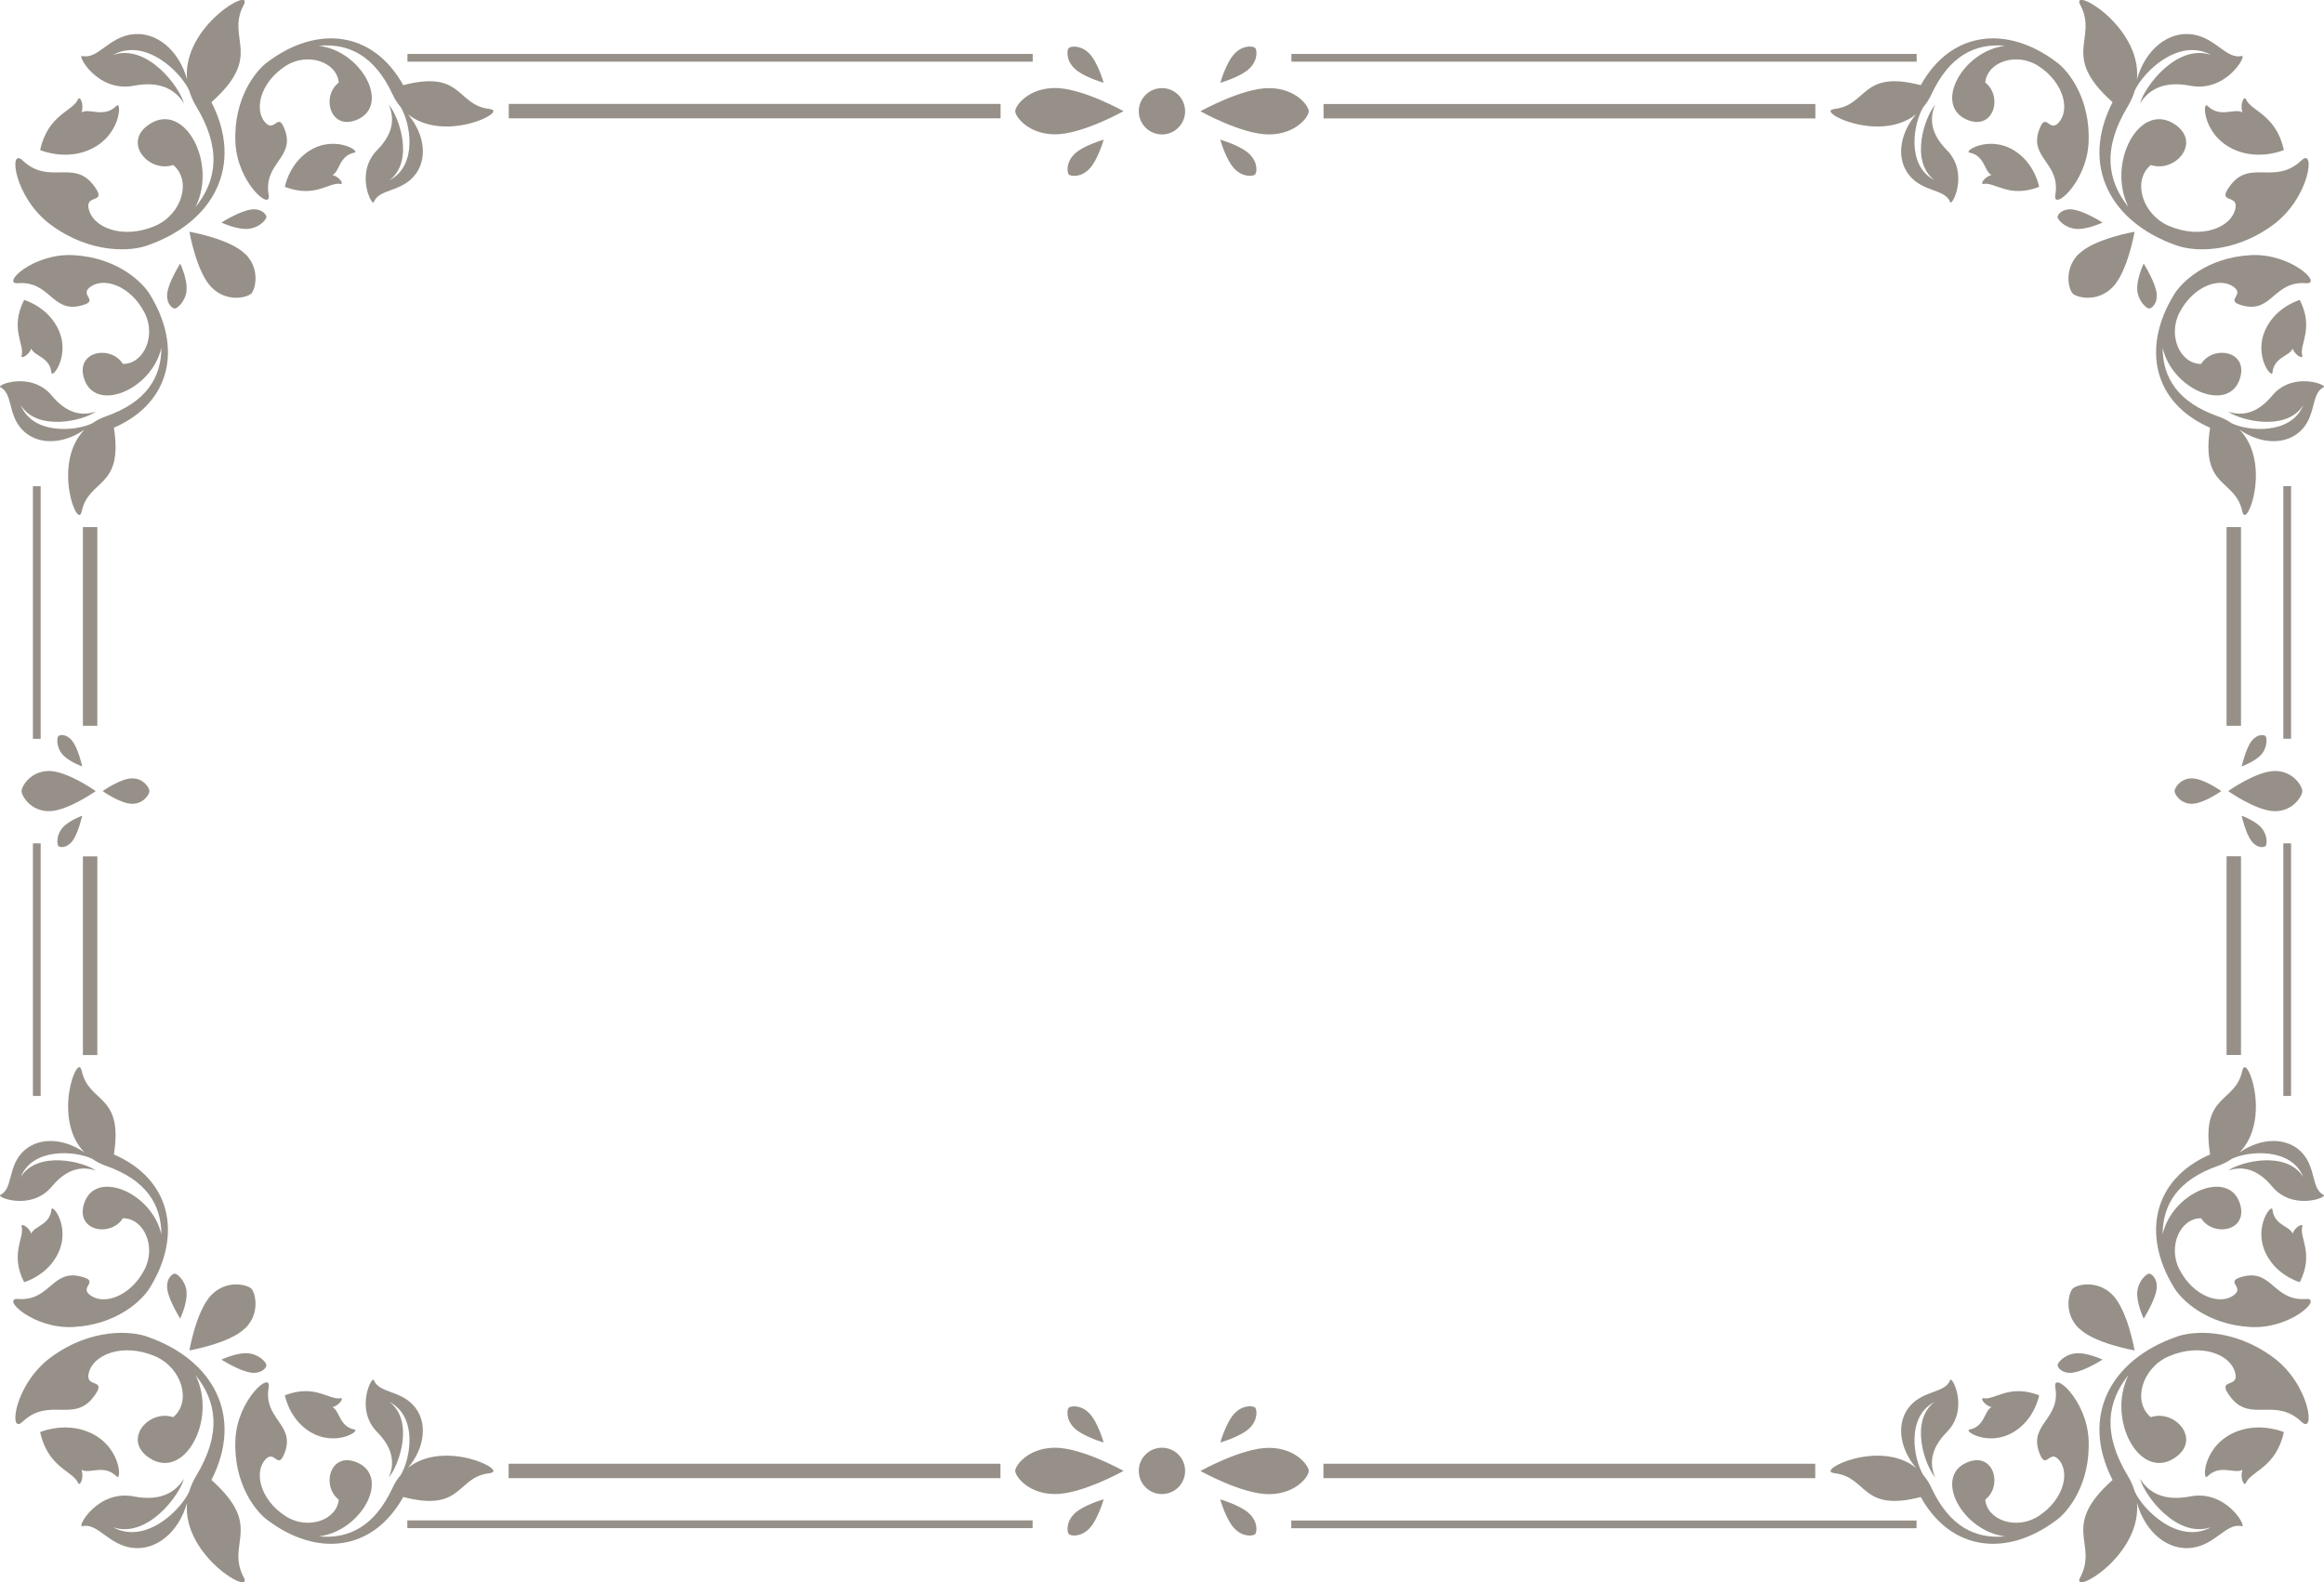 <?xml version="1.0" encoding="UTF-8"?><svg id="Layer_1" xmlns="http://www.w3.org/2000/svg" viewBox="0 0 204.65 139.34"><defs><style>.cls-1{fill:#635a4e;}.cls-2{opacity:.67;}</style></defs><g class="cls-2"><g><g><g><g><path class="cls-1" d="m92.92,127.5c-2.37,0-3.52,1.56-3.52,2.04,0,.48,1.15,2.04,3.52,2.04,2.37,0,6.02-2.04,6.02-2.04,0,0-3.65-2.04-6.02-2.04Z"/><g><path class="cls-1" d="m95.91,124.45c-.76-.76-1.63-.63-1.79-.48-.16.16-.29,1.03.48,1.79s2.59,1.28,2.59,1.28c0,0-.52-1.83-1.28-2.59Z"/><path class="cls-1" d="m94.6,133.32c-.76.76-.63,1.63-.48,1.79.16.16,1.03.29,1.79-.48.76-.76,1.28-2.59,1.28-2.59,0,0-1.83.52-2.59,1.28Z"/></g></g><g><path class="cls-1" d="m111.73,131.59c2.37,0,3.52-1.56,3.52-2.04s-1.15-2.04-3.52-2.04c-2.37,0-6.02,2.04-6.02,2.04,0,0,3.65,2.04,6.02,2.04Z"/><g><path class="cls-1" d="m108.73,134.64c.76.76,1.63.63,1.79.48.16-.16.29-1.03-.48-1.79-.76-.76-2.59-1.28-2.59-1.28,0,0,.52,1.83,1.28,2.59Z"/><path class="cls-1" d="m110.05,125.76c.76-.76.63-1.63.48-1.79s-1.03-.29-1.79.48c-.76.76-1.28,2.59-1.28,2.59,0,0,1.83-.52,2.59-1.28Z"/></g></g></g><path class="cls-1" d="m102.32,127.5c1.13,0,2.04.91,2.04,2.04s-.91,2.04-2.04,2.04-2.04-.91-2.04-2.04.91-2.04,2.04-2.04Z"/></g><g><g><g><path class="cls-1" d="m92.92,7.75c-2.37,0-3.52,1.56-3.52,2.04,0,.48,1.15,2.04,3.52,2.04s6.02-2.04,6.02-2.04c0,0-3.65-2.04-6.02-2.04Z"/><g><path class="cls-1" d="m95.91,4.7c-.76-.76-1.63-.63-1.79-.48-.16.16-.29,1.03.48,1.79.76.76,2.59,1.28,2.59,1.28,0,0-.52-1.83-1.28-2.59Z"/><path class="cls-1" d="m94.6,13.58c-.76.76-.63,1.63-.48,1.79.16.16,1.03.29,1.79-.48s1.28-2.59,1.28-2.59c0,0-1.83.52-2.59,1.28Z"/></g></g><g><path class="cls-1" d="m111.73,11.84c2.37,0,3.52-1.56,3.52-2.04s-1.15-2.04-3.52-2.04c-2.37,0-6.02,2.04-6.02,2.04,0,0,3.65,2.04,6.02,2.04Z"/><g><path class="cls-1" d="m108.73,14.89c.76.76,1.63.63,1.79.48.16-.16.29-1.03-.48-1.79-.76-.76-2.59-1.28-2.59-1.28,0,0,.52,1.83,1.28,2.59Z"/><path class="cls-1" d="m110.05,6.01c.76-.76.63-1.63.48-1.79-.16-.16-1.03-.29-1.79.48-.76.76-1.28,2.59-1.28,2.59,0,0,1.83-.52,2.59-1.28Z"/></g></g></g><circle class="cls-1" cx="102.32" cy="9.8" r="2.04"/></g></g><g><g><path class="cls-1" d="m11.64,70.79c1.02,0,1.52-.85,1.52-1.12s-.5-1.12-1.52-1.12-2.6,1.12-2.6,1.12c0,0,1.57,1.12,2.6,1.12Z"/><g><path class="cls-1" d="m4.31,67.9c-1.62,0-2.41,1.35-2.41,1.77s.79,1.77,2.41,1.77c1.62,0,4.12-1.77,4.12-1.77,0,0-2.5-1.77-4.12-1.77Z"/><g><path class="cls-1" d="m6.36,65.25c-.52-.66-1.12-.55-1.23-.41-.11.13-.2.89.33,1.55.52.66,1.78,1.11,1.78,1.11,0,0-.35-1.59-.88-2.25Z"/><path class="cls-1" d="m5.46,72.95c-.52.66-.43,1.42-.33,1.55.11.13.7.25,1.23-.41.52-.66.88-2.25.88-2.25,0,0-1.25.45-1.78,1.11Z"/></g></g></g><g><path class="cls-1" d="m193.01,68.55c-1.02,0-1.52.85-1.52,1.12,0,.26.5,1.12,1.52,1.12s2.6-1.12,2.6-1.12c0,0-1.57-1.12-2.6-1.12Z"/><g><path class="cls-1" d="m200.33,71.44c1.62,0,2.41-1.35,2.41-1.77,0-.42-.79-1.77-2.41-1.77s-4.12,1.77-4.12,1.77c0,0,2.5,1.77,4.12,1.77Z"/><g><path class="cls-1" d="m198.28,74.09c.52.66,1.12.55,1.23.41.11-.13.2-.89-.33-1.55s-1.78-1.11-1.78-1.11c0,0,.35,1.59.88,2.25Z"/><path class="cls-1" d="m199.18,66.39c.52-.66.43-1.42.33-1.55s-.7-.25-1.23.41c-.52.66-.88,2.25-.88,2.25,0,0,1.25-.45,1.78-1.11Z"/></g></g></g></g><g><g><g><g><path class="cls-1" d="m21.6,116.98c1.35-1.35.88-3.14.53-3.49-.35-.35-2.13-.82-3.49.53-1.35,1.35-1.96,4.91-1.96,4.91,0,0,3.56-.61,4.91-1.96Z"/><g><path class="cls-1" d="m22.1,120.89c.98.12,1.39-.48,1.36-.68-.02-.2-.58-.91-1.56-1.02-.98-.12-2.4.55-2.4.55,0,0,1.62,1.03,2.6,1.14Z"/><path class="cls-1" d="m16.43,113.73c-.12-.98-.82-1.54-1.02-1.56-.2-.02-.79.38-.68,1.36.12.98,1.14,2.6,1.14,2.6,0,0,.67-1.42.55-2.4Z"/></g></g><g><path class="cls-1" d="m4.84,110.87c-1,1.56-2.71,2.06-2.72,2.05-1.28-2.55.07-3.91-.22-4.91-.09-.3.6-.02.86.63.24-.67,1.63-.73,1.77-2.12.06-.59,1.95,1.81.31,4.35Z"/><path class="cls-1" d="m7.19,94.27c.61,2.96,3.69,1.98,2.84,7.4,5.06,2.21,6.01,7.07,3.21,11.67,0,0,0,0,0,0-.64,1.12-2.91,3.33-6.79,3.53-3.55.19-6.38-2.58-4.87-2.47,2.81.21,2.99-2.57,5.45-2,1.85.43,0,.89.82,1.59,1.18,1.03,3.63.24,4.88-2.19,1.04-2.01-.05-4.52-1.91-4.51-1.06,1.69-4.21,1.15-3.41-1.31.99-3.04,5.96-.97,6.8,2.73-.01-2.63-1.33-4.79-4.89-6.04-.46-.16-.85-.37-1.2-.61-1.43-.7-5.23-1.04-6.3,1.61,1.46-2.37,5.52-1.38,6.62-.58-1.15-.39-2.51-.24-3.87,1.4-1.82,2.19-4.93.94-4.54.75,1.09-.54.66-2.31,1.85-3.66,1.29-1.46,3.62-1.43,5.56-.08-2.89-2.95-.6-8.88-.26-7.23Z"/></g><g><path class="cls-1" d="m26.86,125.79c-1.46-1.15-1.78-2.9-1.77-2.91,2.67-1.02,3.88.45,4.9.26.31-.06-.04.6-.71.79.64.3.57,1.7,1.94,1.97.58.11-1.99,1.76-4.36-.11Z"/><path class="cls-1" d="m43.15,129.74c-3,.31-2.33,3.48-7.64,2.1-2.69,4.82-7.62,5.29-11.93,2.05h0c-1.05-.74-3.03-3.22-2.85-7.1.16-3.55,3.19-6.1,2.93-4.61-.48,2.77,2.26,3.23,1.46,5.62-.61,1.8-.88-.08-1.67.66-1.14,1.08-.59,3.59,1.7,5.07,1.9,1.23,4.5.39,4.68-1.46-1.58-1.22-.74-4.3,1.64-3.26,2.93,1.28.38,6.03-3.39,6.5,2.62.24,4.9-.86,6.49-4.28.2-.44.45-.81.72-1.13.83-1.36,1.55-5.1-.99-6.43,2.22,1.69.83,5.63-.07,6.65.5-1.11.48-2.48-1.01-3.99-2-2.02-.46-5-.3-4.59.43,1.14,2.24.89,3.46,2.2,1.33,1.43,1.07,3.74-.46,5.54,3.22-2.59,8.9.27,7.23.45Z"/></g><g><path class="cls-1" d="m7.41,125.97c-2.01-.65-3.88.15-3.88.16.72,3.17,2.88,3.39,3.35,4.48.14.33.55-.42.3-1.17.69.42,1.97-.54,3.09.59.48.48.41-3-2.87-4.06Z"/><path class="cls-1" d="m21.46,138.91c-1.6-3.04,1.82-4.41-2.84-8.57,2.86-5.6.19-10.57-5.6-12.6,0,0,0,0,0,0-1.37-.53-4.96-.83-8.53,1.79-3.26,2.4-3.76,6.88-2.51,5.69,2.32-2.21,4.49.1,6.24-2.17,1.32-1.71-.64-.78-.43-2,.3-1.76,3.03-2.83,5.88-1.6,2.37,1.03,3.22,4.01,1.58,5.36-2.16-.73-4.55,2.03-2.05,3.62,3.07,1.96,5.95-3.45,4.02-7.32,1.89,2.33,2.29,5.18.06,8.86-.29.47-.48.94-.62,1.4-.76,1.65-3.86,4.69-6.72,3.13,3,1.03,5.86-2.77,6.26-4.27-.73,1.18-2.04,2.02-4.42,1.56-3.18-.62-5.02,2.73-4.54,2.62,1.35-.31,2.26,1.56,4.28,1.89,2.2.35,4.22-1.35,4.95-3.94-.42,4.69,5.89,8.26,5,6.56Z"/></g></g><g><g><path class="cls-1" d="m21.6,22.36c1.35,1.35.88,3.14.53,3.49-.35.35-2.13.82-3.49-.53-1.35-1.35-1.96-4.91-1.96-4.91,0,0,3.56.61,4.91,1.96Z"/><g><path class="cls-1" d="m22.1,18.45c.98-.12,1.39.48,1.36.68-.02.2-.58.91-1.56,1.02-.98.12-2.4-.55-2.4-.55,0,0,1.62-1.03,2.6-1.14Z"/><path class="cls-1" d="m16.43,25.61c-.12.98-.82,1.54-1.02,1.56-.2.02-.79-.38-.68-1.36.12-.98,1.14-2.6,1.14-2.6,0,0,.67,1.42.55,2.4Z"/></g></g><g><path class="cls-1" d="m4.84,28.47c-1-1.56-2.71-2.06-2.72-2.05-1.28,2.55.07,3.91-.22,4.91-.09.3.6.02.86-.63.24.67,1.63.73,1.77,2.12.06.59,1.95-1.81.31-4.35Z"/><path class="cls-1" d="m7.19,45.07c.61-2.96,3.69-1.98,2.84-7.4,5.06-2.21,6.01-7.07,3.21-11.67,0,0,0,0,0,0-.64-1.12-2.91-3.33-6.79-3.53-3.55-.19-6.38,2.58-4.87,2.47,2.81-.21,2.99,2.57,5.45,2,1.85-.43,0-.89.82-1.59,1.18-1.03,3.63-.24,4.88,2.19,1.04,2.01-.05,4.52-1.91,4.51-1.06-1.69-4.21-1.15-3.41,1.31.99,3.04,5.96.97,6.8-2.73-.01,2.63-1.33,4.79-4.89,6.04-.46.16-.85.37-1.2.61-1.43.7-5.23,1.04-6.3-1.61,1.46,2.37,5.52,1.38,6.62.58-1.15.39-2.51.24-3.87-1.4-1.82-2.19-4.93-.94-4.54-.75,1.09.54.66,2.32,1.85,3.66,1.29,1.46,3.62,1.43,5.56.08-2.89,2.95-.6,8.88-.26,7.23Z"/></g><g><path class="cls-1" d="m26.86,13.55c-1.46,1.15-1.78,2.9-1.77,2.91,2.67,1.02,3.88-.45,4.9-.26.31.06-.04-.6-.71-.79.64-.3.57-1.7,1.94-1.97.58-.11-1.99-1.76-4.36.11Z"/><path class="cls-1" d="m43.15,9.6c-3-.31-2.33-3.48-7.64-2.1-2.69-4.82-7.62-5.29-11.93-2.05h0c-1.05.74-3.03,3.22-2.85,7.1.16,3.55,3.19,6.1,2.93,4.61-.48-2.77,2.26-3.23,1.46-5.62-.61-1.8-.88.08-1.67-.66-1.14-1.08-.59-3.59,1.7-5.07,1.9-1.23,4.5-.39,4.68,1.46-1.58,1.22-.74,4.3,1.64,3.26,2.93-1.28.38-6.03-3.39-6.5,2.62-.24,4.9.86,6.49,4.28.2.44.45.81.72,1.13.83,1.36,1.55,5.1-.99,6.43,2.22-1.69.83-5.63-.07-6.65.5,1.11.48,2.48-1.01,3.99-2,2.02-.46,5-.3,4.59.43-1.14,2.24-.88,3.46-2.2,1.33-1.43,1.07-3.74-.46-5.54,3.22,2.59,8.9-.27,7.23-.45Z"/></g><g><path class="cls-1" d="m7.41,13.37c-2.01.65-3.88-.15-3.88-.16.72-3.17,2.88-3.39,3.35-4.48.14-.33.55.42.3,1.17.69-.42,1.97.54,3.09-.59.48-.48.41,3-2.87,4.06Z"/><path class="cls-1" d="m21.46.43c-1.6,3.04,1.82,4.41-2.84,8.57,2.86,5.59.19,10.57-5.6,12.6,0,0,0,0,0,0-1.37.53-4.96.83-8.53-1.79-3.26-2.4-3.76-6.88-2.51-5.69,2.32,2.21,4.49-.1,6.24,2.17,1.32,1.71-.64.78-.43,2,.3,1.76,3.03,2.83,5.88,1.6,2.37-1.03,3.22-4.01,1.58-5.36-2.16.73-4.55-2.03-2.05-3.62,3.07-1.96,5.95,3.45,4.02,7.32,1.89-2.33,2.29-5.18.06-8.86-.29-.47-.48-.94-.62-1.4-.76-1.65-3.86-4.69-6.72-3.13,3-1.03,5.86,2.77,6.26,4.27-.73-1.18-2.04-2.02-4.42-1.56-3.18.62-5.02-2.73-4.54-2.62,1.35.31,2.26-1.56,4.28-1.89,2.2-.35,4.22,1.35,4.95,3.94-.42-4.69,5.89-8.26,5-6.56Z"/></g></g></g><g><g><g><path class="cls-1" d="m183.05,22.36c-1.35,1.35-.88,3.14-.53,3.49.35.35,2.13.82,3.49-.53,1.35-1.35,1.96-4.91,1.96-4.91,0,0-3.56.61-4.91,1.96Z"/><g><path class="cls-1" d="m182.55,18.45c-.98-.12-1.39.48-1.36.68.02.2.58.91,1.56,1.02.98.12,2.4-.55,2.4-.55,0,0-1.62-1.03-2.6-1.14Z"/><path class="cls-1" d="m188.21,25.61c.12.98.82,1.54,1.02,1.56s.79-.38.68-1.36c-.12-.98-1.14-2.6-1.14-2.6,0,0-.67,1.42-.56,2.4Z"/></g></g><g><path class="cls-1" d="m199.8,28.47c1-1.56,2.71-2.06,2.72-2.05,1.28,2.55-.07,3.91.22,4.91.09.3-.6.02-.86-.63-.24.67-1.63.73-1.77,2.12-.06.59-1.95-1.81-.31-4.35Z"/><path class="cls-1" d="m197.46,45.07c-.61-2.96-3.69-1.98-2.84-7.4-5.05-2.21-6.01-7.07-3.21-11.67,0,0,0,0,0,0,.64-1.12,2.91-3.33,6.79-3.53,3.55-.19,6.38,2.58,4.87,2.47-2.81-.21-2.99,2.57-5.45,2-1.85-.43,0-.89-.82-1.59-1.18-1.03-3.63-.24-4.88,2.19-1.04,2.01.05,4.52,1.91,4.51,1.06-1.69,4.21-1.15,3.41,1.31-.99,3.04-5.96.97-6.8-2.73.01,2.63,1.33,4.79,4.89,6.04.46.16.85.37,1.2.61,1.43.7,5.23,1.04,6.3-1.61-1.46,2.37-5.52,1.38-6.62.58,1.15.39,2.51.24,3.87-1.4,1.82-2.19,4.93-.94,4.54-.75-1.09.54-.66,2.32-1.85,3.66-1.29,1.46-3.62,1.43-5.56.08,2.89,2.95.6,8.88.26,7.23Z"/></g><g><path class="cls-1" d="m177.79,13.55c1.46,1.15,1.78,2.9,1.77,2.91-2.67,1.02-3.88-.45-4.9-.26-.31.06.04-.6.71-.79-.64-.3-.57-1.7-1.94-1.97-.58-.11,1.99-1.76,4.36.11Z"/><path class="cls-1" d="m161.5,9.6c3-.31,2.33-3.48,7.64-2.1,2.69-4.82,7.62-5.29,11.93-2.05,0,0,0,0,0,0,1.05.74,3.03,3.22,2.85,7.1-.16,3.55-3.19,6.1-2.93,4.61.48-2.77-2.26-3.23-1.46-5.62.61-1.8.88.08,1.67-.66,1.14-1.08.59-3.59-1.7-5.07-1.9-1.23-4.5-.39-4.68,1.46,1.58,1.22.74,4.3-1.64,3.26-2.93-1.28-.38-6.03,3.39-6.5-2.62-.24-4.9.86-6.49,4.28-.2.44-.45.81-.72,1.13-.83,1.36-1.55,5.1.99,6.43-2.22-1.69-.83-5.63.07-6.65-.5,1.11-.48,2.48,1.01,3.99,2,2.02.46,5,.3,4.59-.43-1.14-2.24-.88-3.46-2.2-1.33-1.43-1.07-3.74.46-5.54-3.22,2.59-8.9-.27-7.23-.45Z"/></g><g><path class="cls-1" d="m197.24,13.37c2.01.65,3.88-.15,3.88-.16-.72-3.17-2.88-3.39-3.35-4.48-.14-.33-.55.42-.3,1.17-.69-.42-1.97.54-3.09-.59-.48-.48-.41,3,2.87,4.06Z"/><path class="cls-1" d="m183.19.43c1.6,3.04-1.82,4.41,2.84,8.57-2.86,5.59-.19,10.57,5.6,12.6,0,0,0,0,0,0,1.37.53,4.96.83,8.53-1.79,3.26-2.4,3.76-6.88,2.51-5.69-2.32,2.21-4.49-.1-6.24,2.17-1.32,1.71.64.78.43,2-.3,1.76-3.03,2.83-5.88,1.6-2.37-1.03-3.22-4.01-1.58-5.36,2.16.73,4.54-2.03,2.05-3.62-3.07-1.96-5.95,3.45-4.02,7.32-1.89-2.33-2.29-5.18-.06-8.86.29-.47.48-.94.62-1.4.76-1.65,3.86-4.69,6.72-3.13-3-1.03-5.86,2.77-6.26,4.27.73-1.18,2.04-2.02,4.42-1.56,3.18.62,5.02-2.73,4.54-2.62-1.35.31-2.26-1.56-4.28-1.89-2.2-.35-4.22,1.35-4.95,3.94.42-4.69-5.89-8.26-5-6.56Z"/></g></g><g><g><path class="cls-1" d="m183.05,116.98c-1.35-1.35-.88-3.14-.53-3.49.35-.35,2.13-.82,3.49.53,1.35,1.35,1.96,4.91,1.96,4.91,0,0-3.56-.61-4.91-1.96Z"/><g><path class="cls-1" d="m182.55,120.89c-.98.12-1.39-.48-1.36-.68.02-.2.58-.91,1.56-1.02.98-.12,2.4.55,2.4.55,0,0-1.62,1.03-2.6,1.14Z"/><path class="cls-1" d="m188.21,113.73c.12-.98.82-1.54,1.02-1.56.2-.02.79.38.68,1.36-.12.98-1.14,2.6-1.14,2.6,0,0-.67-1.42-.56-2.4Z"/></g></g><g><path class="cls-1" d="m199.8,110.87c1,1.56,2.71,2.06,2.72,2.05,1.28-2.55-.07-3.91.22-4.91.09-.3-.6-.02-.86.63-.24-.67-1.63-.73-1.77-2.12-.06-.59-1.95,1.81-.31,4.35Z"/><path class="cls-1" d="m197.46,94.27c-.61,2.96-3.69,1.98-2.84,7.4-5.05,2.21-6.01,7.07-3.21,11.67,0,0,0,0,0,0,.64,1.12,2.91,3.33,6.79,3.53,3.55.19,6.38-2.58,4.87-2.47-2.81.21-2.99-2.57-5.45-2-1.85.43,0,.89-.82,1.59-1.18,1.03-3.63.24-4.88-2.19-1.04-2.01.05-4.52,1.91-4.51,1.06,1.69,4.21,1.15,3.41-1.31-.99-3.04-5.96-.97-6.8,2.73.01-2.63,1.33-4.79,4.89-6.04.46-.16.85-.37,1.2-.61,1.43-.7,5.23-1.04,6.3,1.61-1.46-2.37-5.52-1.38-6.62-.58,1.15-.39,2.51-.24,3.87,1.4,1.82,2.19,4.93.94,4.54.75-1.09-.54-.66-2.31-1.85-3.66-1.29-1.46-3.62-1.43-5.56-.08,2.89-2.95.6-8.88.26-7.23Z"/></g><g><path class="cls-1" d="m177.79,125.79c1.46-1.15,1.78-2.9,1.77-2.91-2.67-1.02-3.88.45-4.9.26-.31-.06.04.6.71.79-.64.3-.57,1.7-1.94,1.97-.58.11,1.99,1.76,4.36-.11Z"/><path class="cls-1" d="m161.5,129.74c3,.31,2.33,3.48,7.64,2.1,2.69,4.82,7.62,5.29,11.93,2.05,0,0,0,0,0,0,1.05-.74,3.03-3.22,2.85-7.1-.16-3.55-3.19-6.1-2.93-4.61.48,2.77-2.26,3.23-1.46,5.62.61,1.8.88-.08,1.67.66,1.14,1.08.59,3.59-1.7,5.07-1.9,1.23-4.5.39-4.68-1.46,1.58-1.22.74-4.3-1.64-3.26-2.93,1.28-.38,6.03,3.39,6.5-2.62.24-4.9-.86-6.49-4.28-.2-.44-.45-.81-.72-1.13-.83-1.36-1.55-5.1.99-6.43-2.22,1.69-.83,5.63.07,6.65-.5-1.11-.48-2.48,1.01-3.99,2-2.02.46-5,.3-4.59-.43,1.14-2.24.89-3.46,2.2-1.33,1.43-1.07,3.74.46,5.54-3.22-2.59-8.9.27-7.23.45Z"/></g><g><path class="cls-1" d="m197.24,125.97c2.01-.65,3.88.15,3.88.16-.72,3.17-2.88,3.39-3.35,4.48-.14.33-.55-.42-.3-1.17-.69.42-1.97-.54-3.09.59-.48.48-.41-3,2.87-4.06Z"/><path class="cls-1" d="m183.19,138.91c1.6-3.04-1.82-4.41,2.84-8.57-2.86-5.6-.19-10.57,5.6-12.6,0,0,0,0,0,0,1.37-.53,4.96-.83,8.53,1.79,3.26,2.4,3.76,6.88,2.51,5.69-2.32-2.21-4.49.1-6.24-2.17-1.32-1.71.64-.78.43-2-.3-1.76-3.03-2.83-5.88-1.6-2.37,1.03-3.22,4.01-1.58,5.36,2.16-.73,4.54,2.03,2.05,3.62-3.07,1.96-5.95-3.45-4.02-7.32-1.89,2.33-2.29,5.18-.06,8.86.29.47.48.94.62,1.4.76,1.65,3.86,4.69,6.72,3.13-3,1.03-5.86-2.77-6.26-4.27.73,1.18,2.04,2.02,4.42,1.56,3.18-.62,5.02,2.73,4.54,2.62-1.35-.31-2.26,1.56-4.28,1.89-2.2.35-4.22-1.35-4.95-3.94.42,4.69-5.89,8.26-5,6.56Z"/></g></g></g></g><g><g><g><rect class="cls-1" x="65.81" y="107.89" width="1.27" height="43.31" transform="translate(-63.1 195.99) rotate(-90)"/><rect class="cls-1" x="63.06" y="106.71" width=".68" height="55.06" transform="translate(-70.84 197.64) rotate(-90)"/></g><g><rect class="cls-1" x="137.57" y="107.89" width="1.27" height="43.31" transform="translate(8.65 267.75) rotate(-90)"/><rect class="cls-1" x="140.9" y="106.71" width=".68" height="55.06" transform="translate(7 275.49) rotate(-90)"/></g></g><g><g><rect class="cls-1" x="137.57" y="-11.87" width="1.27" height="43.31" transform="translate(147.99 -128.41) rotate(90)"/><rect class="cls-1" x="140.9" y="-22.44" width=".68" height="55.06" transform="translate(146.34 -136.15) rotate(90)"/></g><g><rect class="cls-1" x="65.81" y="-11.87" width="1.27" height="43.31" transform="translate(76.24 -56.66) rotate(90)"/><rect class="cls-1" x="63.06" y="-22.44" width=".68" height="55.06" transform="translate(68.5 -58.31) rotate(90)"/></g></g></g><g><g><g><rect class="cls-1" x="7.3" y="46.42" width="1.27" height="17.5"/><rect class="cls-1" x="2.9" y="42.82" width=".68" height="22.25"/></g><g><rect class="cls-1" x="7.3" y="75.42" width="1.27" height="17.5"/><rect class="cls-1" x="2.9" y="74.27" width=".68" height="22.25"/></g></g><g><g><rect class="cls-1" x="196.07" y="75.42" width="1.27" height="17.5" transform="translate(393.41 168.33) rotate(180)"/><rect class="cls-1" x="201.06" y="74.27" width=".68" height="22.25" transform="translate(402.81 170.79) rotate(180)"/></g><g><rect class="cls-1" x="196.07" y="46.42" width="1.27" height="17.5" transform="translate(393.41 110.34) rotate(180)"/><rect class="cls-1" x="201.06" y="42.82" width=".68" height="22.25" transform="translate(402.81 107.88) rotate(180)"/></g></g></g></g></svg>